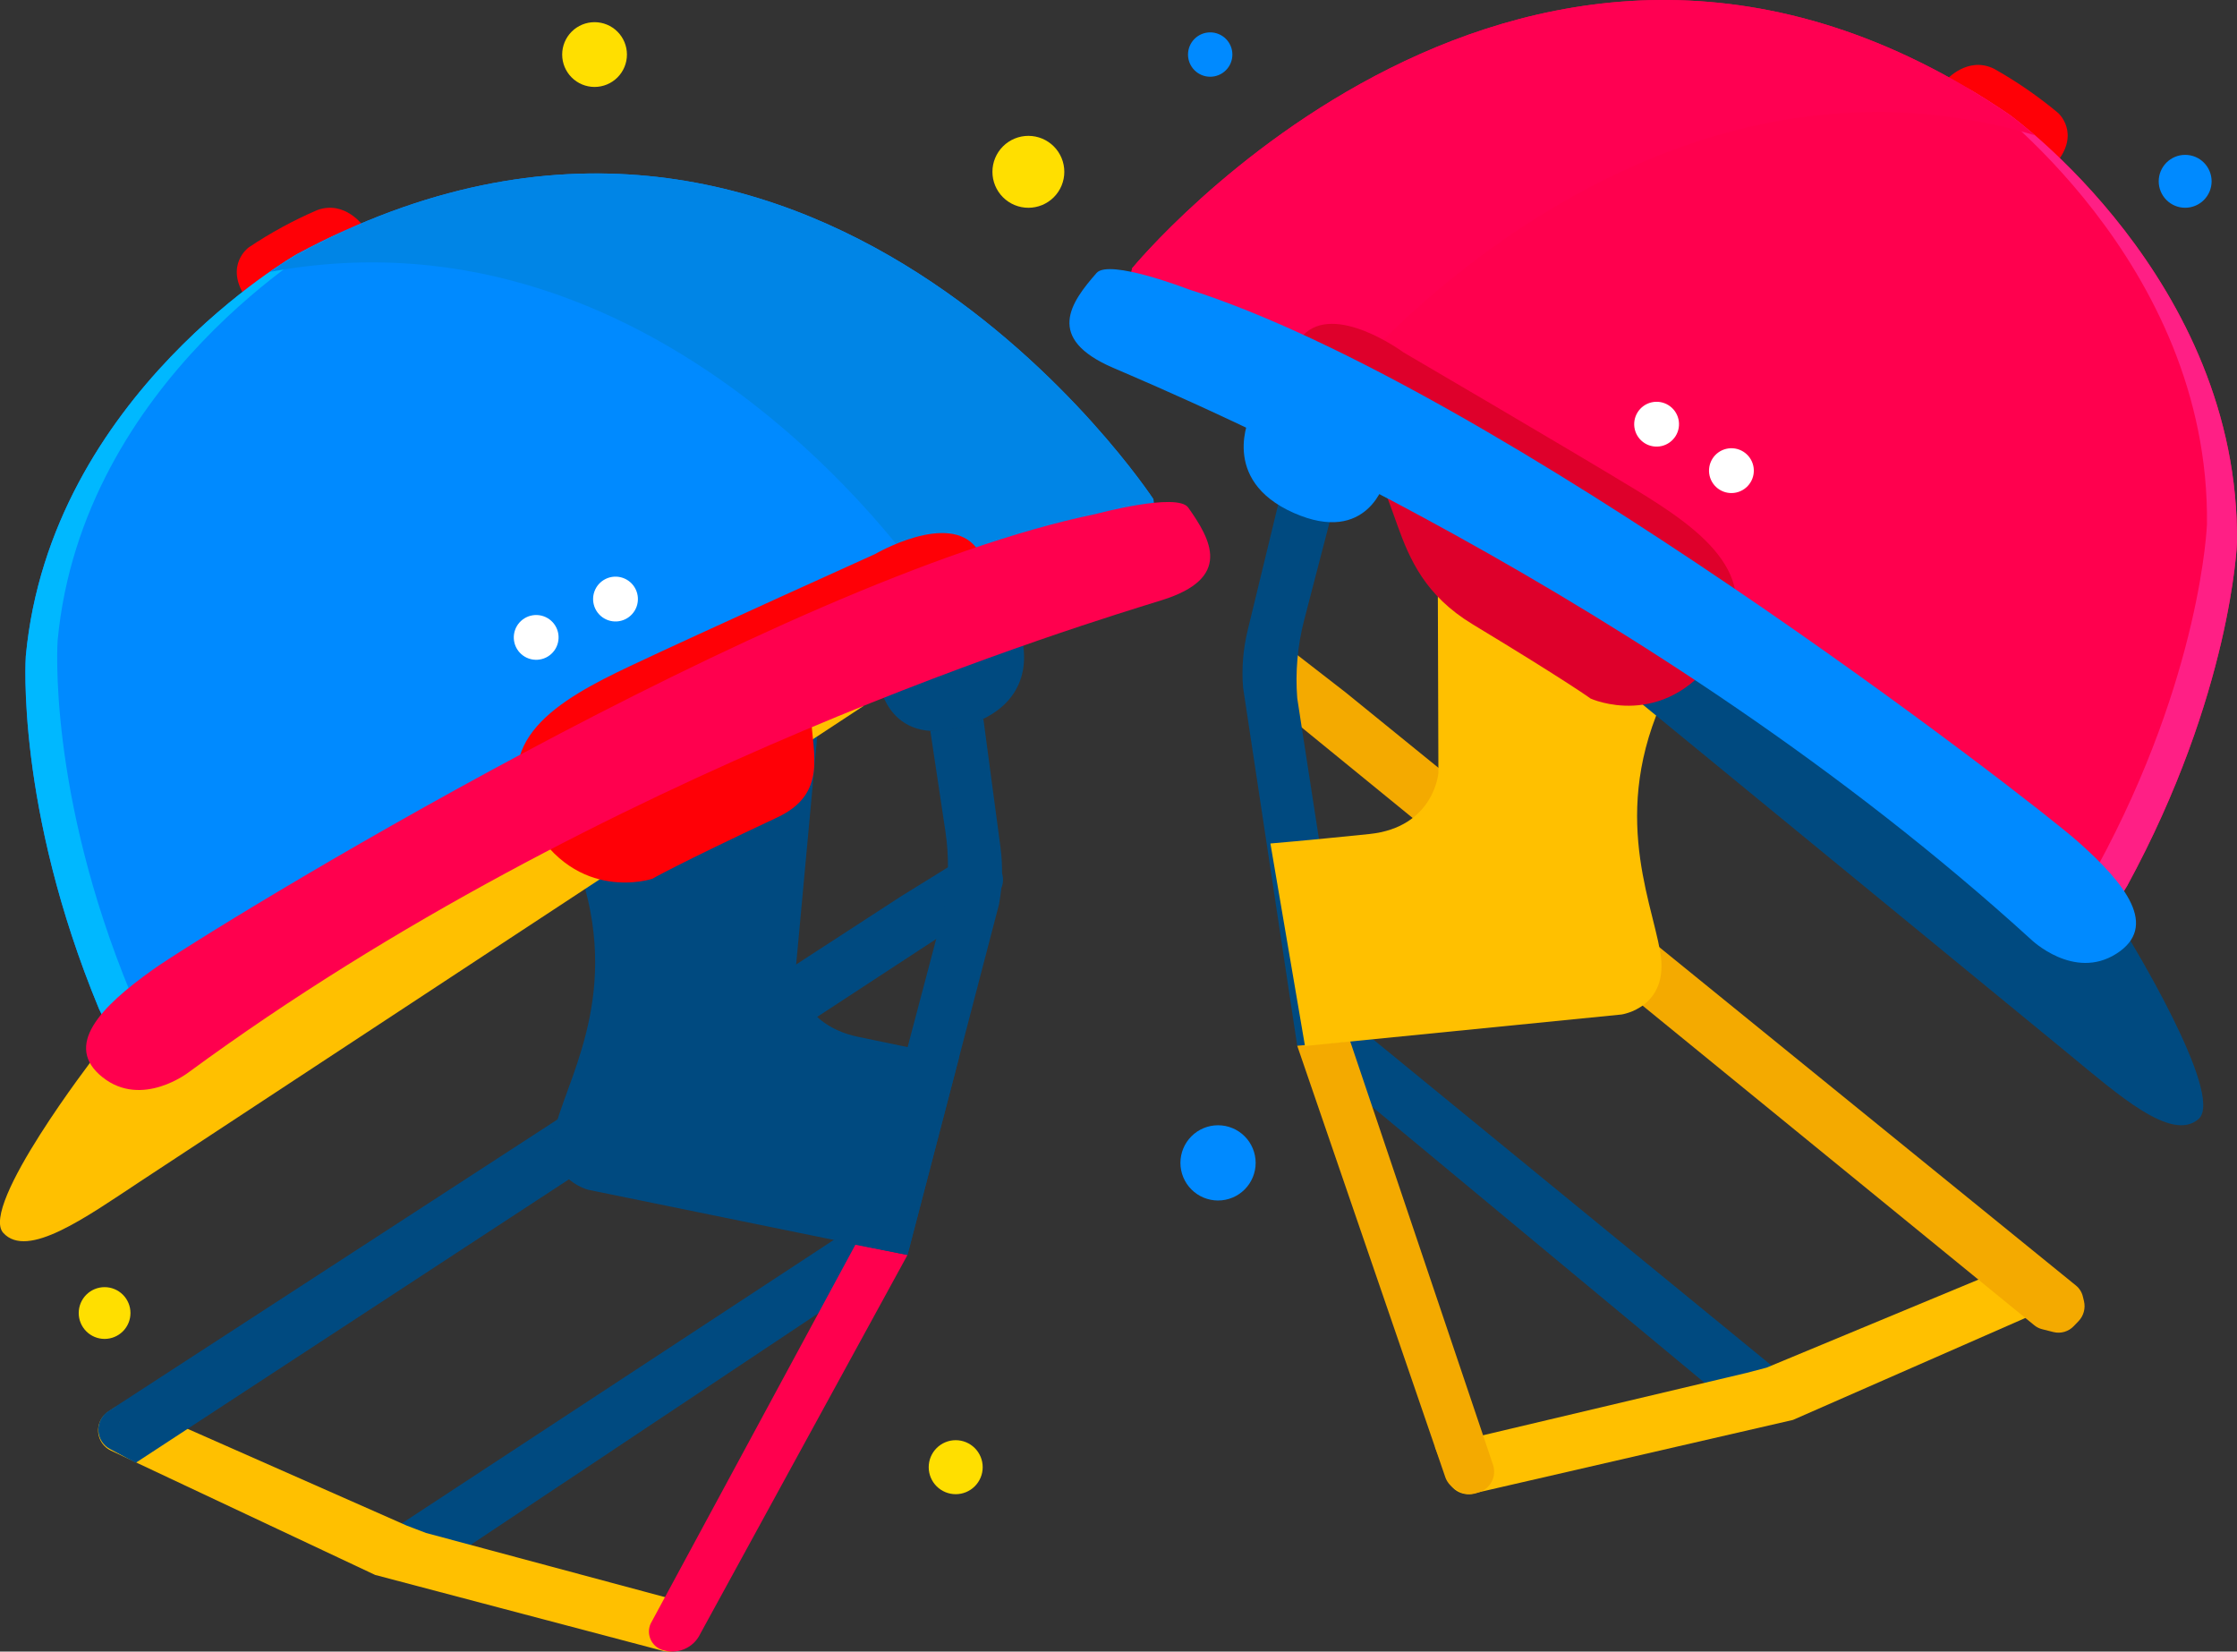 <svg xmlns="http://www.w3.org/2000/svg" xmlns:xlink="http://www.w3.org/1999/xlink" width="272.258" height="200.984" viewBox="0 0 272.258 200.984"><rect x="0" y="0" width="272.258" height="200.984" fill="#333333" stroke="none"/><defs><style>.a,.b{fill:none;}.a{clip-rule:evenodd;}.c{clip-path:url(#a);}.d{clip-path:url(#b);}.e{fill:#ff0006;}.f{clip-path:url(#c);}.g{fill:#004a80;}.h{clip-path:url(#e);}.i{fill:#ffc000;}.j{clip-path:url(#g);}.k{fill:#f4aa00;}.l{clip-path:url(#i);}.m{clip-path:url(#k);}.n{fill:#008aff;}.o{clip-path:url(#m);}.p{clip-path:url(#o);}.q{clip-path:url(#q);}.r{clip-path:url(#s);}.s{fill:#ff004e;}.t{clip-path:url(#u);}.u{fill:#ff1f85;}.v{clip-path:url(#w);}.w{fill:#ff0052;}.x{clip-path:url(#y);}.y{fill:#de002b;}.z{clip-path:url(#aa);}.aa{fill:#fff;}.ab{clip-path:url(#ac);}.ac{clip-path:url(#ae);}.ad{clip-path:url(#ag);}.ae{clip-path:url(#ai);}.af{clip-path:url(#ak);}.ag{clip-path:url(#am);}.ah{clip-path:url(#an);}.ai{clip-path:url(#ao);}.aj{clip-path:url(#ap);}.ak{clip-path:url(#ar);}.al{clip-path:url(#at);}.am{clip-path:url(#av);}.an{clip-path:url(#ax);}.ao{clip-path:url(#ay);}.ap{clip-path:url(#az);}.aq{clip-path:url(#ba);}.ar{clip-path:url(#bc);}.as{clip-path:url(#be);}.at{clip-path:url(#bf);}.au{clip-path:url(#bg);}.av{clip-path:url(#bh);}.aw{clip-path:url(#bj);}.ax{fill:#00b8ff;}.ay{clip-path:url(#bl);}.az{fill:#0085e6;}.ba{clip-path:url(#bn);}.bb{clip-path:url(#bp);}.bc{clip-path:url(#br);}.bd{clip-path:url(#bt);}.be{clip-path:url(#bv);}.bf{clip-path:url(#bx);}.bg{clip-path:url(#bz);}.bh{fill:#ffdf00;}.bi{clip-path:url(#cb);}.bj{clip-path:url(#cd);}.bk{clip-path:url(#cf);}.bl{clip-path:url(#ch);}</style><clipPath id="a"><path class="a" d="M172.053-138.435s2.564-2.944,5.8-1.359a51.831,51.831,0,0,1,7.816,5.393s2.719,2.425-.216,6.031-5.893-2.495-5.893-2.495l-5.926-4.879Z" transform="translate(-172.053 140.263)"/></clipPath><clipPath id="b"><path class="b" d="M-605,3556.3H1377.646V-884H-605Z" transform="translate(605 884)"/></clipPath><clipPath id="c"><path class="a" d="M123.567-54.332l49.869,40.823a2.21,2.21,0,0,1,.673.96l.487,1.358a2.445,2.445,0,0,1-.241,2.105l-.255.412a2.432,2.432,0,0,1-2.028,1.165L170.78-7.5a2.166,2.166,0,0,1-1.4-.5L119.831-49.134a2.229,2.229,0,0,1-.756-1.289l-.486-2.5c-.059-1.095-1.382-.644-3.92-.352l5.561-.64c.271.081,3.117-.6,3.336-.42" transform="translate(-114.67 54.362)"/></clipPath><clipPath id="e"><path class="a" d="M164.8-20.895l-37.964,8.984,1.621,4.124a2.621,2.621,0,0,0,2.836,1.63l39.131-9.009L204.8-30.245l-5.991-4.411-31.605,13.13Z" transform="translate(-126.835 34.656)"/></clipPath><clipPath id="g"><path class="a" d="M122.239-83.2,115.29-88.59a2.471,2.471,0,0,0-2.167-.424l-1.049.286a2.612,2.612,0,0,0-1.28.81,2.619,2.619,0,0,0-.518,2.553l.251.745A2.463,2.463,0,0,0,111.3-83.5L206.089-6.162a2.424,2.424,0,0,0,.946.474l1.389.351a2.56,2.56,0,0,0,2.467-.731l.577-.6A2.636,2.636,0,0,0,212.13-9.1l-.136-.565a2.459,2.459,0,0,0-.844-1.341Z" transform="translate(-110.141 89.103)"/></clipPath><clipPath id="i"><path class="a" d="M114.791-103.263l-4.336,17.889a22.009,22.009,0,0,0-.555,6.928l6.591,43.6,6.437-.57-6.435-41.729a28.84,28.84,0,0,1,.839-9.482l3.943-15.181Z" transform="translate(-109.833 103.263)"/></clipPath><clipPath id="k"><path class="a" d="M110.724-109.225s-3.8,7.747,5.284,11.775,11.136-3.9,11.136-3.9Z" transform="translate(-109.935 109.225)"/></clipPath><clipPath id="m"><path class="a" d="M121.106-53.984,138.5-2.415a2.618,2.618,0,0,1,.081,1.374A2.62,2.62,0,0,1,136.838.911l-.354.116a2.622,2.622,0,0,1-2.2-.263l-.5-.311a2.622,2.622,0,0,1-1.106-1.4L114.669-53.414Z" transform="translate(-114.669 53.984)"/></clipPath><clipPath id="o"><path class="a" d="M132.666-95.925l.08,25.123s-.525,6.616-8.417,7.427S112.3-62.224,112.3-62.224l4.208,24.645,38.523-3.834s5.886-.825,4.714-7.6-6.417-17.975,1.359-32.85-19.977-11.28-19.977-11.28Z" transform="translate(-112.297 95.925)"/></clipPath><clipPath id="q"><path class="a" d="M123.6-101.444s75.455,61.86,81.529,66.862,12.627,10.858,15.885,7.954-8.781-22.464-8.781-22.464L184.827-73.828,156.779-89.78Z" transform="translate(-123.603 101.444)"/></clipPath><clipPath id="s"><path class="a" d="M100.351-113.349s48.089-58.7,106.783-18.688c0,0,28.064,20.1,27.681,52.105,0,0-.668,18.392-13.368,41.74l-1.755,2.829L99.349-108.038Z" transform="translate(-99.349 145.999)"/></clipPath><clipPath id="u"><path class="a" d="M234.816-82.828c.383-32-27.681-52.105-27.681-52.105q-2.679-1.828-5.33-3.382.839.543,1.676,1.114s28.065,20.1,27.683,52.106c0,0-.669,18.39-13.369,41.739l-1.755,2.829L99.36-110.988l-.011.054L219.693-38.258l1.755-2.829c12.7-23.348,13.368-41.74,13.368-41.74" transform="translate(-99.349 138.314)"/></clipPath><clipPath id="w"><path class="a" d="M125.322-94.408l1-5.31s36.09-44.055,83.9-29.818c-1.895-1.641-3.094-2.5-3.094-2.5-58.695-40.011-106.783,18.689-106.783,18.689l-1,5.31L219.692-35.363l.928-1.5Z" transform="translate(-99.35 146)"/></clipPath><clipPath id="y"><path class="a" d="M128.046-113.931s-8.373-6.157-12.222-2.013-3.7,8.136,4.727,12.8,4.373,15.328,15.944,22.327,14.365,9.042,14.365,9.042,8.826,4.027,15.374-5.251-1.775-15.228-9.99-20.222-28.2-16.679-28.2-16.679" transform="translate(-113.397 117.378)"/></clipPath><clipPath id="aa"><path class="a" d="M149.5-106.323a2.73,2.73,0,0,1-3.757.88,2.728,2.728,0,0,1-.877-3.756,2.726,2.726,0,0,1,3.755-.88,2.727,2.727,0,0,1,.88,3.756" transform="translate(-144.453 110.489)"/></clipPath><clipPath id="ac"><path class="a" d="M156.114-102.217a2.728,2.728,0,0,1-3.756.88,2.73,2.73,0,0,1-.878-3.757,2.727,2.727,0,0,1,3.756-.878,2.727,2.727,0,0,1,.878,3.756" transform="translate(-151.069 106.383)"/></clipPath><clipPath id="ae"><path class="a" d="M108.938-119.788s-9.569-3.7-11.1-1.961c-3.175,3.616-6.287,7.964,2.012,11.546S165.4-82.7,211.592-40.615c0,0,5.182,5,10.355,1.713s1.212-8.446-4.717-13.683-70.69-55.283-108.292-67.2" transform="translate(-94.535 122.214)"/></clipPath><clipPath id="ag"><path class="a" d="M36.35-125.391s-2.24-3.2-5.63-1.962a51.718,51.718,0,0,0-8.34,4.542s-2.96,2.124-.421,6.018,6.124-1.86,6.124-1.86l6.405-4.23Z" transform="translate(-20.93 127.636)"/></clipPath><clipPath id="ai"><path class="a" d="M89.056-36.52,35.217-1.192a2.195,2.195,0,0,0-.768.884L33.821.99a2.449,2.449,0,0,0,.019,2.119l.211.435a2.429,2.429,0,0,0,1.892,1.373l1.286.143a2.161,2.161,0,0,0,1.44-.346L92.224-30.958a2.223,2.223,0,0,0,.885-1.2l.746-2.43c.172-1.082,1.44-.5,3.932.062l-5.459-1.223c-.28.052-3.036-.924-3.273-.77" transform="translate(-33.589 36.537)"/></clipPath><clipPath id="ak"><path class="a" d="M8.672-21.906H82.445V8.221H8.672Z" transform="translate(-8.672 21.906)"/></clipPath><clipPath id="am"><rect class="b" width="75.726" height="33.044" transform="translate(0 0)"/></clipPath><clipPath id="an"><path class="a" d="M48.581-6.214,82.445,2.88,80.4,6.811a2.618,2.618,0,0,1-2.99,1.323L42.385-1.108,10.232-16.237A2.714,2.714,0,0,1,9.9-20.964l.76-.5a2.712,2.712,0,0,1,2.584-.212L46.254-7.1Z" transform="translate(-8.672 21.906)"/></clipPath><clipPath id="ao"><path class="b" d="M8,8.29H83.726V-22H8Z" transform="translate(-8 22)"/></clipPath><clipPath id="ap"><path class="a" d="M106.389-65.405l7.518-4.652a2.481,2.481,0,0,1,2.207-.2l1.017.392a2.621,2.621,0,0,1,1.192.938,2.621,2.621,0,0,1,.242,2.6l-.33.715a2.492,2.492,0,0,1-.9,1.04L13.25,3.526,10.124,1.863a2.676,2.676,0,0,1-.259-4.583Z" transform="translate(-8.691 70.426)"/></clipPath><clipPath id="ar"><path class="a" d="M91.189-82.46l2.082,15.622a22.118,22.118,0,0,1-.179,6.949L81.952-17.223l-6.34-1.243L86.4-59.286a28.806,28.806,0,0,0,.164-9.519L84.737-80.983l2.237-.227a7.871,7.871,0,0,0,1.823-.408Z" transform="translate(-75.611 82.46)"/></clipPath><clipPath id="at"><path class="a" d="M94.9-89.987s2.966,8.1-6.495,11.155-10.662-5.047-10.662-5.047Z" transform="translate(-77.747 89.987)"/></clipPath><clipPath id="av"><path class="a" d="M57.361-35.981H88.828V13.525H57.361Z" transform="translate(-57.361 35.981)"/></clipPath><clipPath id="ax"><rect class="b" width="33.044" height="50.943" transform="translate(0 0)"/></clipPath><clipPath id="ay"><path class="a" d="M82.488-35.981l-24.913,46.1A2.346,2.346,0,0,0,58.9,13.293a3.774,3.774,0,0,0,4.721-1.948l25.21-46.083Z" transform="translate(-57.361 35.981)"/></clipPath><clipPath id="az"><path class="b" d="M57,13.566H90.044V-36H57Z" transform="translate(-57 36)"/></clipPath><clipPath id="ba"><path class="a" d="M81.378-83.628,78.42-51.6s-.175,6.634,7.586,8.271S98.3-40.847,98.3-40.847L92.016-16.783,53.17-24.714s-5.766-1.44-3.89-8.05,8.273-17.2,2.1-32.811,18.74-13.065,18.74-13.065Z" transform="translate(-48.905 83.628)"/></clipPath><clipPath id="bc"><path class="a" d="M0-83.626H105.145v65.17H0Z" transform="translate(0 83.626)"/></clipPath><clipPath id="be"><rect class="b" width="108.77" height="68.842" transform="translate(0 0)"/></clipPath><clipPath id="bf"><path class="a" d="M105.145-83.626S23.6-30.045,17.035-25.711,3.339-16.241.4-19.471,11.5-40.888,11.5-40.888L41.357-62.6,70.926-75.516Z" transform="translate(0 83.626)"/></clipPath><clipPath id="bg"><path class="b" d="M0-17.912H106.017V-84H0Z" transform="translate(0 84)"/></clipPath><clipPath id="bh"><path class="a" d="M139.529-91.028S97.883-154.458,35.3-120.843c0,0-30.023,17.041-33.008,48.905,0,0-1.269,18.359,8.9,42.915l1.45,3L139.967-85.64Z" transform="translate(-2.245 130.668)"/></clipPath><clipPath id="bj"><path class="a" d="M2.3-73.86C5.281-105.724,35.3-122.765,35.3-122.765q2.856-1.534,5.655-2.8c-.593.3-1.187.613-1.783.934,0,0-30.025,17.041-33.007,48.905,0,0-1.271,18.359,8.9,42.915l1.448,3,123.442-57.8.006.056L12.65-27.948l-1.45-3C1.026-55.5,2.3-73.86,2.3-73.86" transform="translate(-2.245 125.568)"/></clipPath><clipPath id="bl"><path class="a" d="M110.067-74.819l-.436-5.388s-31.26-47.606-80.3-38.476c2.058-1.432,3.339-2.162,3.339-2.162,62.579-33.615,104.225,29.817,104.225,29.817l.439,5.386L10.011-26.026,9.244-27.61Z" transform="translate(-9.244 130.668)"/></clipPath><clipPath id="bn"><path class="a" d="M52.7-91.118a2.728,2.728,0,0,0,3.643,1.269,2.726,2.726,0,0,0,1.268-3.643,2.726,2.726,0,0,0-3.642-1.269A2.729,2.729,0,0,0,52.7-91.118" transform="translate(-52.424 95.034)"/></clipPath><clipPath id="bp"><path class="a" d="M45.686-87.731a2.728,2.728,0,0,0,3.643,1.269A2.727,2.727,0,0,0,50.6-90.1a2.727,2.727,0,0,0-3.642-1.269,2.728,2.728,0,0,0-1.269,3.643" transform="translate(-45.413 91.646)"/></clipPath><clipPath id="br"><path class="a" d="M89.275-96.328s8.973-5.242,12.365-.716,3.581,11.939-6.046,12.228c-25.558.768-5.962,14.784-18.2,20.527s-15.237,7.48-15.237,7.48-9.2,3.077-14.736-6.839S50.785-78.6,59.48-82.706,89.275-96.328,89.275-96.328" transform="translate(-45.703 98.885)"/></clipPath><clipPath id="bt"><path class="a" d="M107.715-137.739a2.7,2.7,0,0,1-2.7-2.7,2.7,2.7,0,0,1,2.7-2.7,2.7,2.7,0,0,1,2.7,2.7,2.7,2.7,0,0,1-2.7,2.7" transform="translate(-105.015 143.137)"/></clipPath><clipPath id="bv"><path class="a" d="M113.5-41.966a4.578,4.578,0,0,1-4.578,4.578,4.579,4.579,0,0,1-4.578-4.578,4.579,4.579,0,0,1,4.578-4.578,4.578,4.578,0,0,1,4.578,4.578" transform="translate(-104.346 46.544)"/></clipPath><clipPath id="bx"><path class="a" d="M197.26-129.094a3.219,3.219,0,0,1-3.219,3.219,3.219,3.219,0,0,1-3.219-3.219,3.219,3.219,0,0,1,3.219-3.219,3.219,3.219,0,0,1,3.219,3.219" transform="translate(-190.822 132.313)"/></clipPath><clipPath id="bz"><path class="a" d="M57.577-140.1a3.94,3.94,0,0,1-3.941,3.941,3.942,3.942,0,0,1-3.942-3.941,3.942,3.942,0,0,1,3.942-3.941,3.94,3.94,0,0,1,3.941,3.941" transform="translate(-49.695 144.039)"/></clipPath><clipPath id="cb"><path class="a" d="M88.665-15.422a3.285,3.285,0,0,1-3.287,3.285,3.284,3.284,0,0,1-3.284-3.285,3.286,3.286,0,0,1,3.284-3.287,3.286,3.286,0,0,1,3.287,3.287" transform="translate(-82.095 18.708)"/></clipPath><clipPath id="cd"><path class="a" d="M13.257-29.086a3.15,3.15,0,0,1-3.15,3.15,3.148,3.148,0,0,1-3.149-3.15,3.149,3.149,0,0,1,3.149-3.15,3.15,3.15,0,0,1,3.15,3.15" transform="translate(-6.958 32.237)"/></clipPath><clipPath id="cf"><path class="a" d="M96.477-129.616a4.375,4.375,0,0,1-4.376,4.376,4.375,4.375,0,0,1-4.374-4.376,4.375,4.375,0,0,1,4.374-4.376,4.375,4.375,0,0,1,4.376,4.376" transform="translate(-87.727 133.992)"/></clipPath><clipPath id="ch"><path class="a" d="M130.508-100.172s9.9-2.672,11.241-.783c2.778,3.931,5.414,8.582-3.216,11.272S70.46-69.23,20.1-32.235c0,0-5.681,4.421-10.479.613s-.317-8.525,6.13-13.11,76.113-47.541,114.759-55.44" transform="translate(-7.608 101.631)"/></clipPath></defs><g transform="translate(0 146)"><g class="c" transform="translate(236.889 -138.101)"><g class="d" transform="translate(-1069.876 -1024.005)"><path class="e" d="M167.053-145.263H195.59v26.8H167.053Z" transform="translate(895.939 1162.384)"/></g></g><g class="f" transform="translate(157.881 -19.829)"><g class="d" transform="translate(-990.868 -1142.277)"><path class="g" d="M109.67-59.362H183.5V1.266H109.67Z" transform="translate(874.314 1194.755)"/></g></g><g class="h" transform="translate(174.631 7.302)"><g class="d" transform="translate(-1007.618 -1169.409)"><path class="i" d="M121.835-39.656h91.736v42.3H121.835Z" transform="translate(878.899 1202.181)"/></g></g><g class="j" transform="translate(151.646 -67.662)"><g class="d" transform="translate(-984.633 -1094.444)"><path class="k" d="M105.141-94.1H220.97V3.506H105.141Z" transform="translate(872.608 1181.663)"/></g></g><g class="l" transform="translate(151.222 -87.158)"><g class="d" transform="translate(-984.209 -1074.948)"><path class="g" d="M104.833-108.263H131.7v82.188H104.833Z" transform="translate(872.492 1176.327)"/></g></g><g class="m" transform="translate(151.363 -95.367)"><g class="d" transform="translate(-984.35 -1066.739)"><path class="n" d="M104.935-114.225h30.977V-87.54H104.935Z" transform="translate(872.53 1174.08)"/></g></g><g class="o" transform="translate(157.881 -19.31)"><g class="d" transform="translate(-990.868 -1142.797)"><path class="k" d="M109.669-58.984h37.74V9.926h-37.74Z" transform="translate(874.314 1194.897)"/></g></g><g class="p" transform="translate(154.615 -77.055)"><g class="d" transform="translate(-987.602 -1085.052)"><path class="i" d="M107.3-100.925h63.947V-28.81H107.3Z" transform="translate(873.421 1179.092)"/></g></g><g class="q" transform="translate(170.181 -84.654)"><g class="d" transform="translate(-1003.168 -1077.452)"><path class="g" d="M118.6-106.444H230.344v89.357H118.6Z" transform="translate(877.681 1177.012)"/></g></g><g class="r" transform="translate(136.787 -145.999)"><g class="d" transform="translate(-969.774 -1016.107)"><path class="s" d="M94.349-151H243.588V-26.594H94.349Z" transform="translate(868.541 1160.222)"/></g></g><g class="t" transform="translate(136.787 -135.418)"><g class="d" transform="translate(-969.774 -1026.688)"><path class="u" d="M94.349-143.314H243.588V-29.49H94.349Z" transform="translate(868.541 1163.118)"/></g></g><g class="v" transform="translate(136.788 -146)"><g class="d" transform="translate(-969.775 -1016.107)"><path class="w" d="M94.35-151H229.388V-26.594H94.35Z" transform="translate(868.541 1160.222)"/></g></g><g class="x" transform="translate(156.129 -106.592)"><g class="d" transform="translate(-989.115 -1055.514)"><path class="y" d="M108.4-122.378h68.962v60.237H108.4Z" transform="translate(873.835 1171.008)"/></g></g><g class="z" transform="translate(198.889 -97.107)"><g class="d" transform="translate(-1031.876 -1064.999)"><path class="aa" d="M139.453-115.489h19.224v19.224H139.453Z" transform="translate(885.538 1173.604)"/></g></g><g class="ab" transform="translate(207.997 -91.454)"><g class="d" transform="translate(-1040.984 -1070.652)"><path class="aa" d="M146.069-111.383h19.224v19.225H146.069Z" transform="translate(888.031 1175.151)"/></g></g><g class="ac" transform="translate(130.16 -113.25)"><g class="d" transform="translate(-963.146 -1048.856)"><path class="n" d="M89.535-127.214H233.11v98.2H89.535Z" transform="translate(866.727 1169.186)"/></g></g><g class="ad" transform="translate(28.818 -120.716)"><g class="d" transform="translate(-861.805 -1041.39)"><path class="e" d="M15.93-132.637H45.118v25.965H15.93Z" transform="translate(838.99 1167.142)"/></g></g><g class="ae" transform="translate(46.247 4.713)"><g class="d" transform="translate(-879.234 -1166.819)"><path class="g" d="M28.589-41.537h77.966V13.842H28.589Z" transform="translate(843.76 1201.472)"/></g></g><g class="af" transform="translate(11.941 24.857)"><g class="d" transform="translate(-844.927 -1186.963)"><g class="ag" transform="translate(844.002 1185.457)"><g class="ah" transform="translate(0.926 1.506)"><g class="ai" transform="translate(-0.926 -0.129)"><path class="i" d="M3.672-26.906H91.214v43.9H3.672Z" transform="translate(-9.631 20.151)"/></g></g></g></g></g><g class="aj" transform="translate(11.966 -41.946)"><g class="d" transform="translate(-844.953 -1120.16)"><path class="g" d="M3.691-75.426H127.57v87.72H3.691Z" transform="translate(834.378 1188.701)"/></g></g><g class="ak" transform="translate(104.105 -58.516)"><g class="d" transform="translate(-937.091 -1103.59)"><path class="g" d="M70.611-87.46h31.62V-8.454H70.611Z" transform="translate(859.596 1184.166)"/></g></g><g class="al" transform="translate(107.044 -68.879)"><g class="d" transform="translate(-940.031 -1093.227)"><path class="g" d="M72.747-94.987h31.366v25.61H72.747Z" transform="translate(860.4 1181.33)"/></g></g><g class="am" transform="translate(78.977 5.478)"><g class="d" transform="translate(-911.964 -1167.584)"><g class="an" transform="translate(911.467 1167.558)"><g class="ao" transform="translate(0.498 0.025)"><g class="ap" transform="translate(-0.498 -0.025)"><path class="s" d="M52.361-40.981H97.6V22.293H52.361Z" transform="translate(-58.748 34.123)"/></g></g></g></g></g><g class="aq" transform="translate(67.334 -60.124)"><g class="d" transform="translate(-900.321 -1101.982)"><path class="g" d="M43.905-88.628h63.162V-8.014H43.905Z" transform="translate(849.532 1183.726)"/></g></g><g class="ar" transform="translate(0 -60.121)"><g class="d" transform="translate(-832.987 -1101.985)"><g class="as" transform="translate(830.233 1101.47)"><g class="at" transform="translate(2.753 0.515)"><g class="au" transform="translate(0 -0.515)"><path class="i" d="M-5-88.626H113.913V-9.688H-5Z" transform="translate(-1.884 82.257)"/></g></g></g></g></g><g class="av" transform="translate(3.091 -124.89)"><g class="d" transform="translate(-836.078 -1037.216)"><path class="n" d="M-2.755-135.668h151.49v118.41H-2.755Z" transform="translate(831.949 1166)"/></g></g><g class="aw" transform="translate(3.091 -117.869)"><g class="d" transform="translate(-836.078 -1044.238)"><path class="ax" d="M-2.755-130.568h151.49V-19.179H-2.755Z" transform="translate(831.949 1167.922)"/></g></g><g class="ay" transform="translate(12.728 -124.891)"><g class="d" transform="translate(-845.715 -1037.216)"><path class="az" d="M4.244-135.668H146.1v118.41H4.244Z" transform="translate(834.586 1166)"/></g></g><g class="ba" transform="translate(72.179 -75.828)"><g class="d" transform="translate(-905.166 -1086.279)"><path class="aa" d="M47.424-100.034H66.649v19.225H47.424Z" transform="translate(850.858 1179.428)"/></g></g><g class="bb" transform="translate(62.527 -71.163)"><g class="d" transform="translate(-895.514 -1090.943)"><path class="aa" d="M40.413-96.646H59.638v19.225H40.413Z" transform="translate(848.216 1180.705)"/></g></g><g class="bc" transform="translate(62.926 -81.131)"><g class="d" transform="translate(-895.912 -1080.976)"><path class="e" d="M40.7-103.885h71.823v56.3H40.7Z" transform="translate(848.325 1177.977)"/></g></g><g class="bd" transform="translate(144.589 -142.059)"><g class="d" transform="translate(-977.576 -1020.048)"><path class="n" d="M100.015-148.137h19.167v19.167H100.015Z" transform="translate(870.676 1161.301)"/></g></g><g class="be" transform="translate(143.667 -9.065)"><g class="d" transform="translate(-976.654 -1153.041)"><path class="n" d="M99.346-51.544H122.27v22.924H99.346Z" transform="translate(870.424 1197.701)"/></g></g><g class="bf" transform="translate(262.73 -127.155)"><g class="d" transform="translate(-1095.717 -1034.952)"><path class="n" d="M185.822-137.313h20.206v20.206H185.822Z" transform="translate(903.011 1165.38)"/></g></g><g class="bg" transform="translate(68.421 -143.3)"><g class="d" transform="translate(-901.408 -1018.806)"><path class="bh" d="M44.695-149.039H66.345v21.649H44.695Z" transform="translate(849.829 1160.961)"/></g></g><g class="bi" transform="translate(113.031 29.26)"><g class="d" transform="translate(-946.018 -1191.366)"><path class="bh" d="M77.095-23.708H97.433v20.34H77.095Z" transform="translate(862.039 1208.19)"/></g></g><g class="bj" transform="translate(9.58 10.634)"><g class="d" transform="translate(-842.567 -1172.74)"><path class="bh" d="M1.958-37.237H22.025v20.069H1.958Z" transform="translate(833.725 1203.092)"/></g></g><g class="bk" transform="translate(120.785 -129.467)"><g class="d" transform="translate(-953.772 -1032.639)"><path class="bh" d="M82.727-138.992h22.518v22.52H82.727Z" transform="translate(864.161 1164.747)"/></g></g><g class="bl" transform="translate(10.474 -84.911)"><g class="d" transform="translate(-843.461 -1077.195)"><path class="s" d="M2.608-106.631H153.19v85.324H2.608Z" transform="translate(833.969 1176.942)"/></g></g></g></svg>